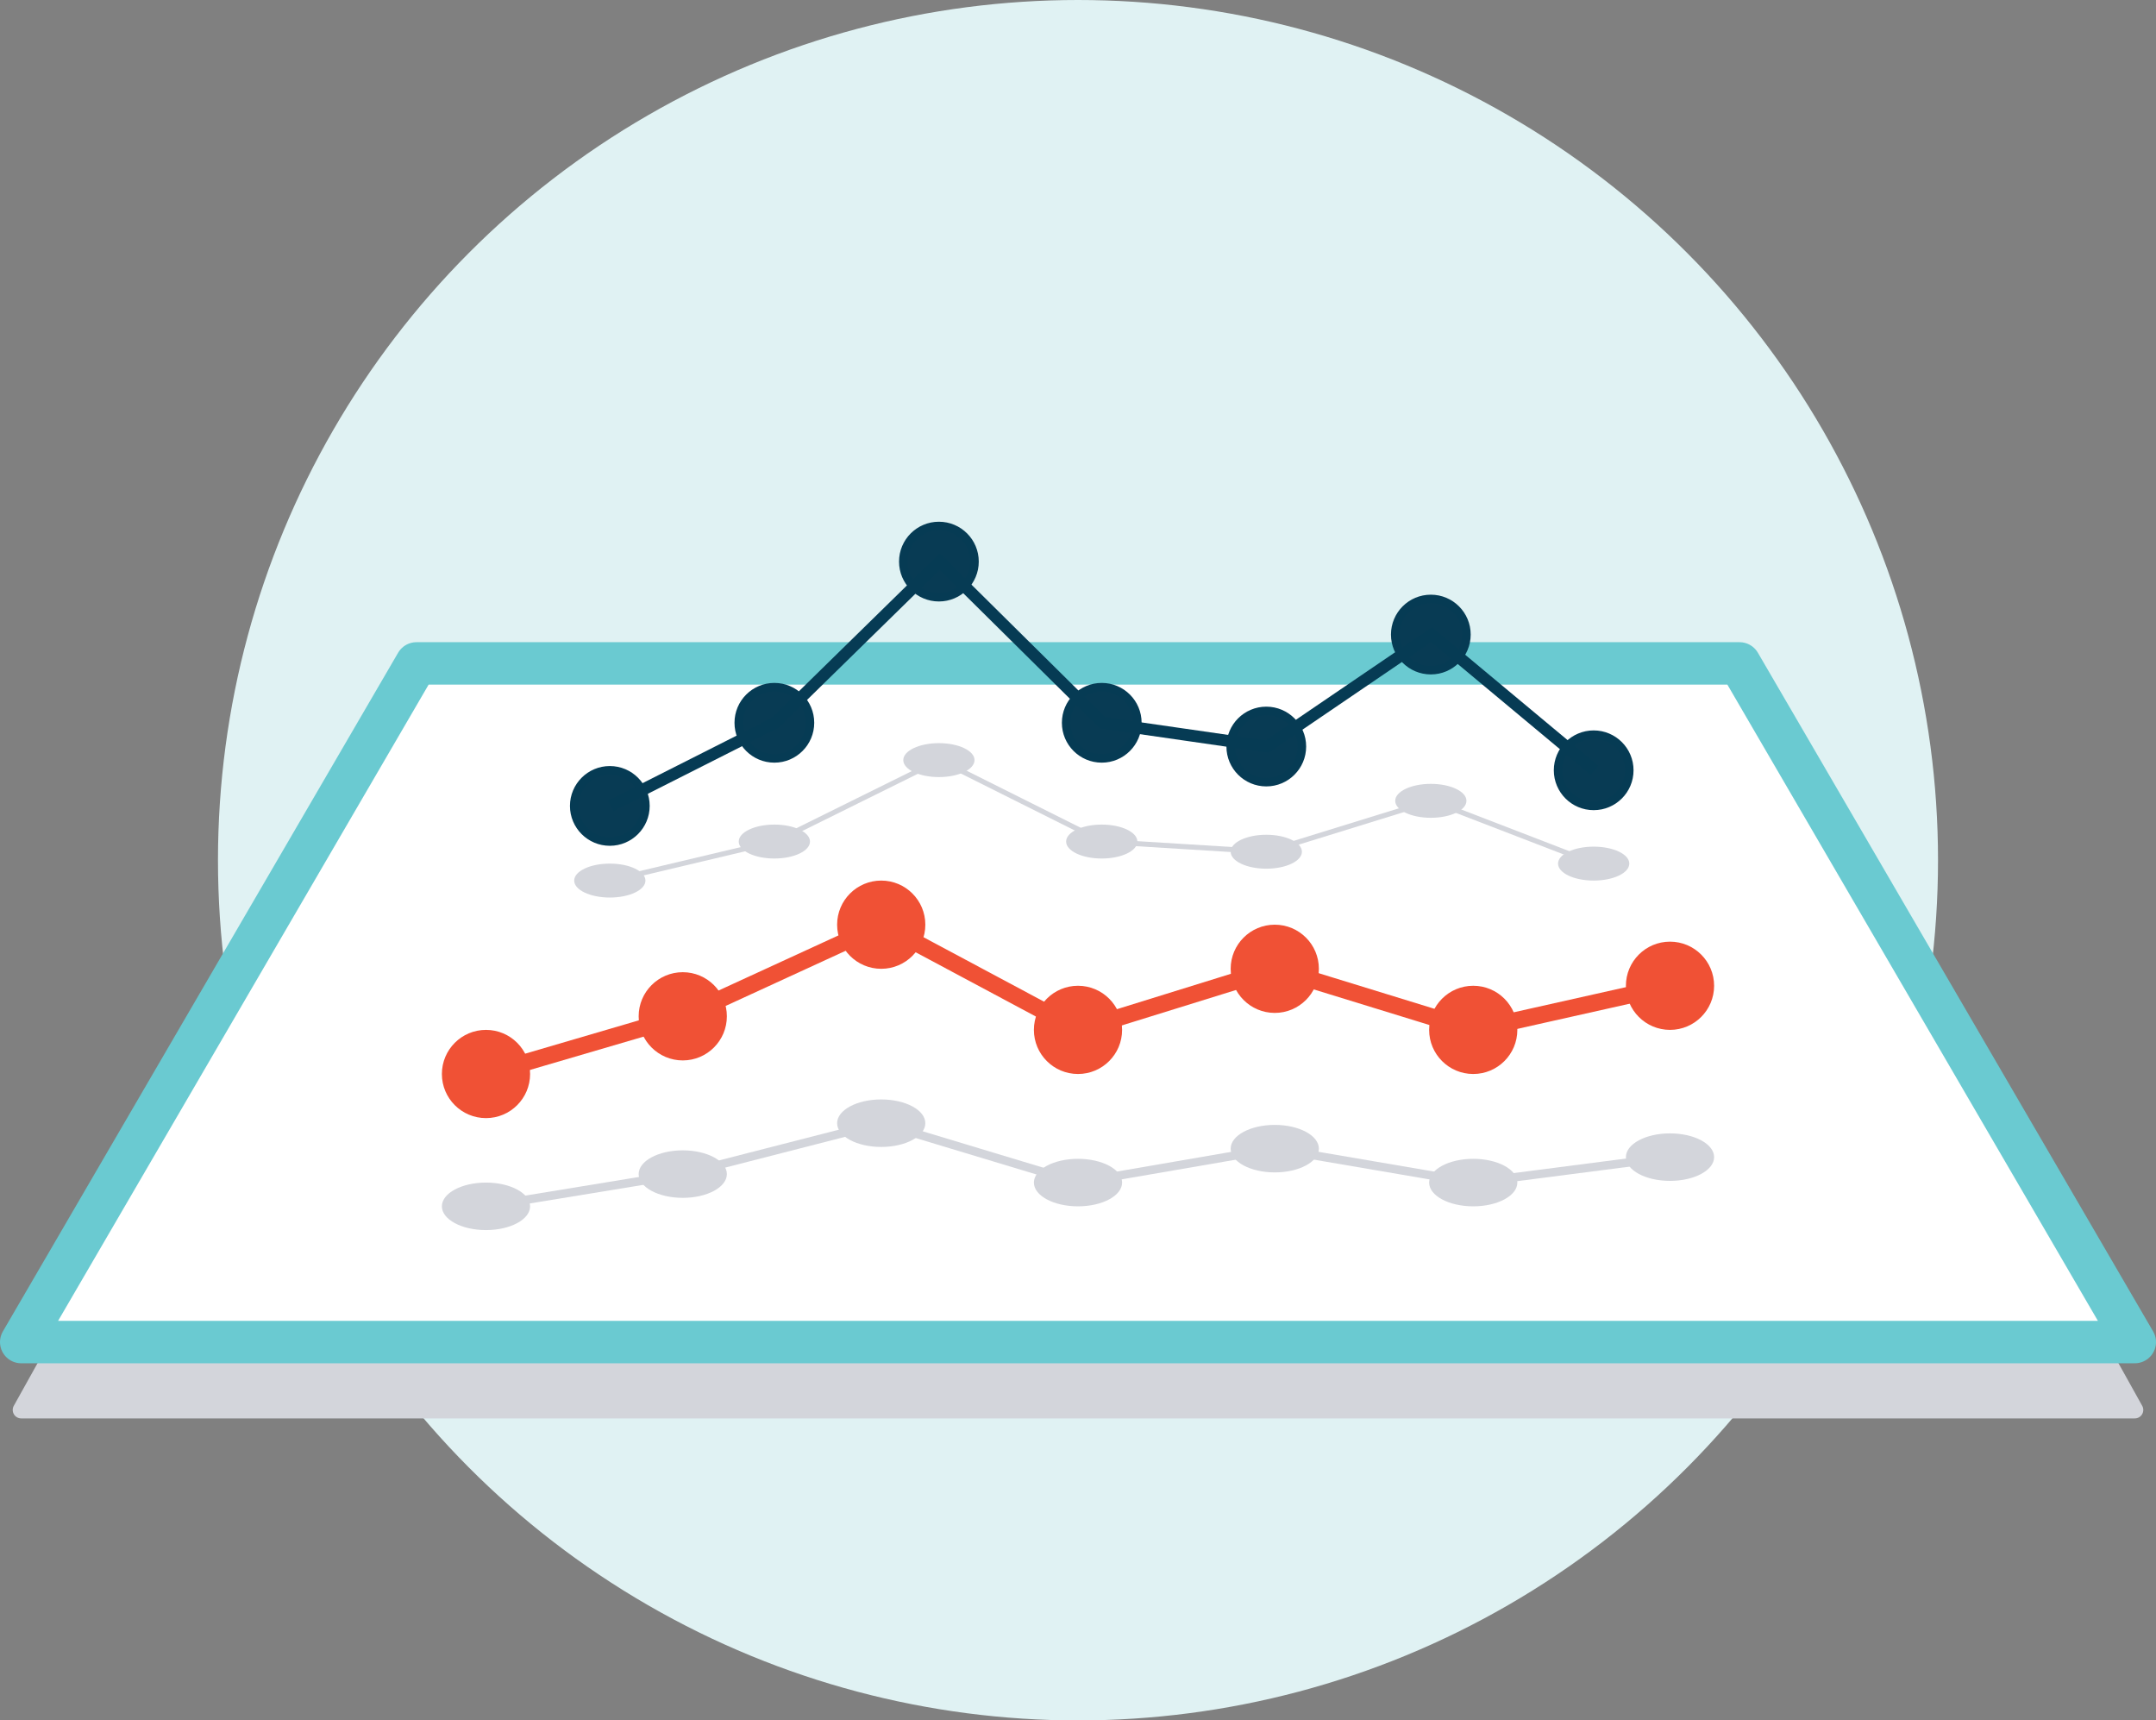 <svg xmlns="http://www.w3.org/2000/svg" viewBox="0 0 127.1 101.4"><rect x="0" y="0" width="127.1" height="101.4" fill="#808080" stroke="none"/><circle cx="63.55" cy="50.7" r="50.7" fill="#e0f2f3"/><path d="M125.85 83.1l-22.3-40h-80l-22.3 40z" fill="#d3d5db" stroke="#d3d5db" stroke-linejoin="round"/><path d="M125.85 79.1l-23.3-40h-78l-23.3 40z" fill="#fff" stroke="#6acad1" stroke-linejoin="round" stroke-width="2.5"/><circle cx="28.65" cy="63.3" r="2.6" fill="#f05135"/><circle cx="40.25" cy="59.9" r="2.6" fill="#f05135"/><circle cx="51.95" cy="54.5" r="2.6" fill="#f05135"/><circle cx="63.55" cy="60.7" r="2.6" fill="#f05135"/><circle cx="75.15" cy="57.1" r="2.6" fill="#f05135"/><circle cx="86.85" cy="60.7" r="2.6" fill="#f05135"/><circle cx="98.45" cy="58.1" r="2.6" fill="#f05135"/><path d="M28.65 63.3l11.6-3.4L52 54.5l11.6 6.2 11.6-3.6 11.7 3.6 11.6-2.6" fill="none" stroke="#f05135" stroke-miterlimit="10"/><ellipse cx="28.65" cy="71.1" rx="2.6" ry="1.4" fill="#d3d5db"/><ellipse cx="40.25" cy="69.2" rx="2.6" ry="1.4" fill="#d3d5db"/><ellipse cx="51.95" cy="66.2" rx="2.6" ry="1.4" fill="#d3d5db"/><ellipse cx="63.55" cy="69.7" rx="2.6" ry="1.4" fill="#d3d5db"/><ellipse cx="75.15" cy="67.7" rx="2.6" ry="1.4" fill="#d3d5db"/><ellipse cx="86.85" cy="69.7" rx="2.6" ry="1.4" fill="#d3d5db"/><ellipse cx="98.45" cy="68.2" rx="2.6" ry="1.4" fill="#d3d5db"/><path d="M28.65 71.1l11.6-1.9 11.7-3 11.6 3.5 11.6-2 11.7 2 11.6-1.5" fill="none" stroke="#d3d5db" stroke-miterlimit="10" stroke-width=".5"/><circle cx="35.95" cy="47.5" r="2.1" fill="#083b54" stroke="#063b54" stroke-linejoin="round" stroke-width=".5"/><circle cx="45.65" cy="42.6" r="2.1" fill="#083b54" stroke="#063b54" stroke-linejoin="round" stroke-width=".5"/><circle cx="55.35" cy="33.1" r="2.1" fill="#083b54" stroke="#063b54" stroke-linejoin="round" stroke-width=".5"/><circle cx="64.95" cy="42.6" r="2.1" fill="#083b54" stroke="#063b54" stroke-linejoin="round" stroke-width=".5"/><circle cx="74.65" cy="44" r="2.1" fill="#083b54" stroke="#063b54" stroke-linejoin="round" stroke-width=".5"/><circle cx="84.35" cy="37.4" r="2.1" fill="#083b54" stroke="#063b54" stroke-linejoin="round" stroke-width=".5"/><circle cx="93.95" cy="45.4" r="2.1" fill="#083b54" stroke="#063b54" stroke-linejoin="round" stroke-width=".5"/><path d="M36 47.5l9.7-4.9 9.7-9.5 9.6 9.5 9.7 1.4 9.7-6.6 9.6 8" fill="none" stroke="#063b54" stroke-miterlimit="10" stroke-width=".7"/><ellipse cx="35.95" cy="51.9" rx="2.1" ry="1" fill="#d3d5db"/><ellipse cx="45.65" cy="49.6" rx="2.1" ry="1" fill="#d3d5db"/><ellipse cx="55.35" cy="44.8" rx="2.1" ry="1" fill="#d3d5db"/><ellipse cx="64.95" cy="49.6" rx="2.1" ry="1" fill="#d3d5db"/><ellipse cx="74.65" cy="50.2" rx="2.1" ry="1" fill="#d3d5db"/><ellipse cx="84.35" cy="47.2" rx="2.1" ry="1" fill="#d3d5db"/><ellipse cx="93.95" cy="50.9" rx="2.1" ry="1" fill="#d3d5db"/><path d="M36 51.9l9.7-2.3 9.7-4.8 9.6 4.8 9.7.6 9.7-3 9.6 3.7" fill="none" stroke="#d3d5db" stroke-miterlimit="10" stroke-width=".3"/></svg>
